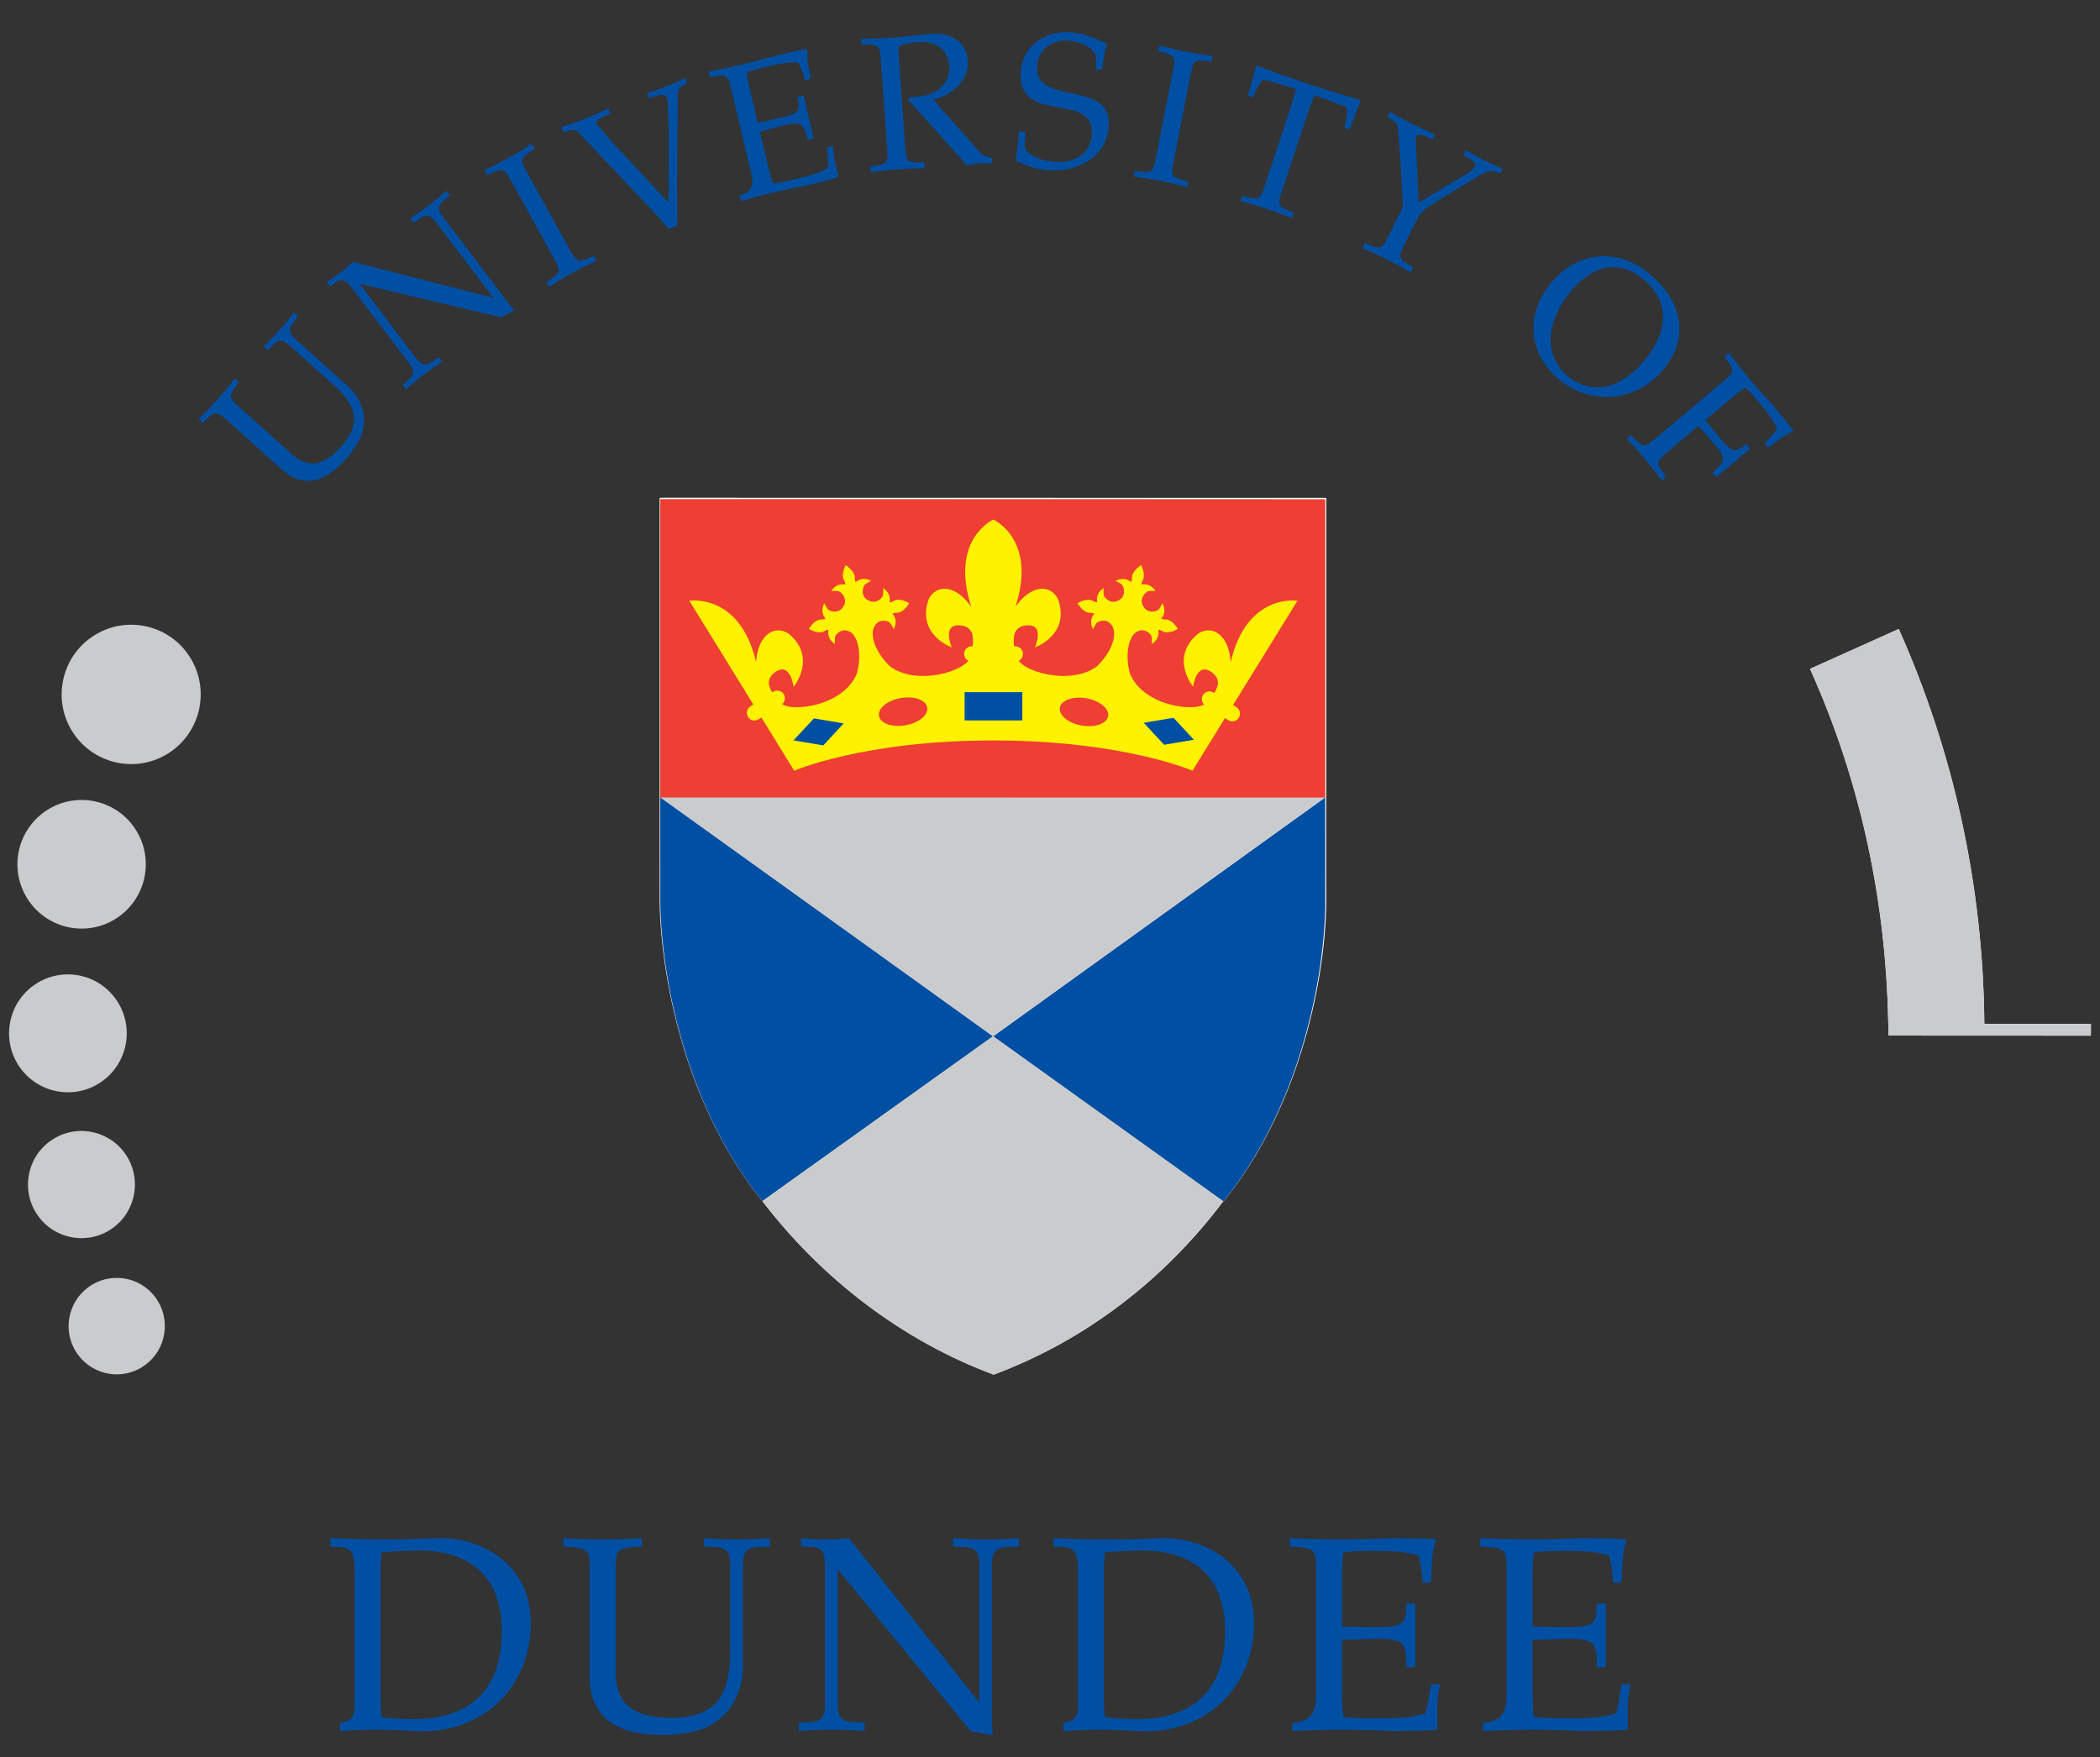 <?xml version="1.0" encoding="UTF-8"?>
<svg xmlns="http://www.w3.org/2000/svg" xmlns:xlink="http://www.w3.org/1999/xlink" width="276pt" height="231pt" viewBox="0 0 276 231" version="1.1">
<rect x="0" y="0" width="276" height="231" fill="#333333" stroke="none"/>
<g id="surface1">
<path style=" stroke:none;fill-rule:evenodd;fill:rgb(100%,100%,100%);fill-opacity:1;" d="M 174.188 65.637 L 86.777 65.621 L 86.777 104.828 L 86.785 119 C 87.055 130.148 90.773 146.297 100.199 157.891 C 107.969 168.023 118.461 176.172 130.594 180.695 C 142.77 176.156 153.09 168.113 160.742 157.926 L 160.781 157.949 C 170.207 146.355 173.926 130.207 174.184 119.148 L 174.172 104.836 L 174.188 104.836 L 174.188 65.637 M 130.531 136.227 L 133.555 138.395 L 130.512 136.219 L 174.125 104.836 L 174.148 104.836 Z M 130.531 136.227 "/>
<path style="fill:none;stroke-width:0.62;stroke-linecap:round;stroke-linejoin:round;stroke:rgb(100%,100%,100%);stroke-opacity:1;stroke-miterlimit:3.864;" d="M 537.709 202.309 L 267.878 202.261 L 267.878 323.107 L 267.902 366.788 C 268.734 401.15 280.214 450.924 309.311 486.659 C 333.295 517.89 365.684 543.006 403.137 556.948 C 440.723 542.958 472.582 518.167 496.204 486.767 L 496.325 486.839 C 525.422 451.104 536.901 401.331 537.697 367.245 L 537.661 323.131 L 537.709 323.131 Z M 402.944 419.884 L 412.278 426.567 L 402.884 419.86 L 537.516 323.131 L 537.589 323.131 Z M 402.944 419.884 " transform="matrix(0.324,0,0,0.324,0,0)"/>
<path style=" stroke:none;fill-rule:evenodd;fill:rgb(0%,30.98%,63.922%);fill-opacity:1;" d="M 130.531 136.227 L 174.172 104.82 L 174.184 119.148 C 173.926 130.207 170.207 146.355 160.781 157.949 L 130.531 136.227 "/>
<path style=" stroke:none;fill-rule:evenodd;fill:rgb(0%,30.98%,63.922%);fill-opacity:1;" d="M 130.512 136.219 L 86.777 104.727 L 86.785 119 C 87.055 130.148 90.773 146.297 100.199 157.891 L 130.512 136.219 "/>
<path style=" stroke:none;fill-rule:evenodd;fill:rgb(79.216%,79.608%,80.392%);fill-opacity:1;" d="M 130.512 136.219 L 86.777 104.828 L 86.949 104.551 L 173.953 104.449 L 174.141 104.82 L 130.512 136.219 "/>
<path style=" stroke:none;fill-rule:evenodd;fill:rgb(93.725%,24.314%,20%);fill-opacity:1;" d="M 174.188 104.836 L 174.188 65.637 L 86.777 65.621 L 86.777 104.828 L 174.188 104.836 "/>
<path style=" stroke:none;fill-rule:nonzero;fill:rgb(79.216%,79.608%,80.392%);fill-opacity:1;" d="M 12.535 83.43 C 16.863 80.824 22.477 82.227 25.074 86.566 C 27.672 90.898 26.273 96.527 21.945 99.133 C 17.621 101.734 12.008 100.332 9.406 95.996 C 6.809 91.66 8.207 86.031 12.535 83.43 "/>
<path style=" stroke:none;fill-rule:nonzero;fill:rgb(79.216%,79.608%,80.392%);fill-opacity:1;" d="M 6.383 106.363 C 10.375 103.961 15.559 105.254 17.957 109.254 C 20.355 113.258 19.062 118.449 15.07 120.855 C 11.074 123.262 5.895 121.965 3.496 117.961 C 1.094 113.961 2.391 108.766 6.383 106.363 "/>
<path style=" stroke:none;fill-rule:nonzero;fill:rgb(79.216%,79.608%,80.392%);fill-opacity:1;" d="M 4.941 129.191 C 8.602 126.984 13.355 128.176 15.555 131.844 C 17.754 135.512 16.566 140.273 12.902 142.473 C 9.242 144.68 4.496 143.488 2.293 139.82 C 0.098 136.152 1.281 131.391 4.941 129.191 "/>
<path style=" stroke:none;fill-rule:nonzero;fill:rgb(79.216%,79.608%,80.392%);fill-opacity:1;" d="M 7.086 149.672 C 10.414 147.668 14.734 148.746 16.73 152.082 C 18.73 155.418 17.652 159.746 14.328 161.75 C 10.996 163.754 6.68 162.676 4.68 159.336 C 2.68 156.004 3.758 151.672 7.086 149.672 "/>
<path style=" stroke:none;fill-rule:nonzero;fill:rgb(79.216%,79.608%,80.392%);fill-opacity:1;" d="M 12.086 168.883 C 15.082 167.078 18.965 168.051 20.766 171.051 C 22.562 174.055 21.594 177.949 18.598 179.75 C 15.605 181.555 11.719 180.586 9.922 177.582 C 8.117 174.582 9.09 170.688 12.086 168.883 "/>
<path style=" stroke:none;fill-rule:evenodd;fill:rgb(79.216%,79.608%,80.392%);fill-opacity:1;" d="M 160.773 157.891 L 130.512 136.219 L 100.203 157.891 C 107.969 168.023 118.461 176.172 130.594 180.695 C 142.785 176.148 153.113 168.094 160.773 157.891 "/>
<path style=" stroke:none;fill-rule:nonzero;fill:rgb(100%,100%,100%);fill-opacity:1;" d="M 249.547 82.68 C 256.641 98.559 260.645 116.117 260.797 134.594 L 274.809 134.582 L 274.797 136.137 L 248.195 136.125 C 248.074 118.699 244.488 102.59 237.891 87.922 L 249.547 82.68 "/>
<path style=" stroke:none;fill-rule:nonzero;fill:rgb(79.216%,79.608%,80.392%);fill-opacity:1;" d="M 249.547 82.68 C 256.641 98.559 260.645 116.117 260.797 134.594 L 274.809 134.582 L 274.797 136.137 L 248.195 136.125 C 248.074 118.699 244.488 102.59 237.891 87.922 Z M 249.547 82.68 "/>
<path style=" stroke:none;fill-rule:evenodd;fill:rgb(0%,30.98%,63.922%);fill-opacity:1;" d="M 38.035 59.41 C 40.59 61.902 42.695 61.094 44.891 58.645 C 45.91 57.5 46.832 55.867 46.445 54.305 C 46.125 52.973 45.137 51.777 43.996 50.754 L 38.055 45.422 C 36.973 44.449 36.5 44.633 35.48 45.773 L 35.191 46.059 L 34.633 45.555 C 35.359 44.855 36.07 44.145 36.734 43.395 C 37.406 42.645 38.039 41.863 38.637 41.082 L 39.199 41.586 L 38.949 41.902 C 37.891 43.082 37.742 43.59 38.828 44.562 L 45.719 50.75 C 46.746 51.672 47.316 52.652 47.711 54.023 C 47.973 54.934 47.84 56.434 47.465 57.309 C 47.07 58.238 46.266 59.441 45.594 60.188 C 44.07 61.891 41.984 63.695 39.516 63.102 C 38.258 62.816 37.586 62.211 36.648 61.371 L 29.926 55.332 C 28.465 54.023 28.352 53.887 26.652 55.602 L 26.094 55.094 C 26.902 54.305 27.727 53.461 28.547 52.543 C 29.367 51.625 30.117 50.715 30.863 49.766 L 31.426 50.27 C 29.91 52.148 30.059 52.246 31.516 53.555 L 38.035 59.41 "/>
<path style=" stroke:none;fill-rule:evenodd;fill:rgb(0%,30.98%,63.922%);fill-opacity:1;" d="M 64.848 39.152 L 57.305 29.211 C 56.422 28.047 55.926 28.145 54.707 29.07 L 54.375 29.293 L 53.918 28.691 C 54.762 28.145 55.594 27.578 56.391 26.969 C 57.188 26.363 57.957 25.711 58.691 25.059 L 59.148 25.66 L 58.844 25.922 C 57.586 26.883 57.344 27.352 58.223 28.512 L 67.012 40.094 L 67.629 40.793 L 65.84 41.715 L 47.281 37.309 L 54.688 47.074 C 55.566 48.234 56.082 48.125 57.344 47.168 L 57.68 46.941 L 58.133 47.547 C 57.309 48.074 56.477 48.645 55.68 49.25 C 54.879 49.859 54.113 50.508 53.359 51.18 L 52.902 50.578 L 53.211 50.312 C 54.43 49.387 54.648 48.934 53.77 47.77 L 46.133 37.707 C 45.254 36.547 44.797 36.609 43.664 37.441 L 43.387 37.652 L 42.926 37.055 C 43.551 36.676 44.141 36.285 44.742 35.832 C 45.32 35.391 45.852 34.926 46.383 34.422 L 64.848 39.152 "/>
<path style=" stroke:none;fill-rule:evenodd;fill:rgb(0%,30.98%,63.922%);fill-opacity:1;" d="M 74.867 32.777 C 75.812 34.496 75.875 34.664 78.043 33.605 L 78.406 34.262 C 77.316 34.781 76.262 35.309 75.184 35.906 C 74.109 36.5 73.102 37.117 72.148 37.73 L 71.785 37.07 C 73.836 35.793 73.727 35.652 72.777 33.938 L 67.203 23.84 C 66.258 22.129 66.195 21.961 64.027 23.02 L 63.664 22.359 C 64.688 21.879 65.742 21.352 66.82 20.754 C 67.895 20.16 68.902 19.543 69.922 18.895 L 70.285 19.551 C 68.234 20.828 68.344 20.973 69.289 22.688 L 74.867 32.777 "/>
<path style=" stroke:none;fill-rule:evenodd;fill:rgb(0%,30.98%,63.922%);fill-opacity:1;" d="M 76.715 18.152 C 75.707 17.09 75.855 16.926 74.5 17.246 L 74.047 17.398 L 73.77 16.699 C 74.824 16.363 75.867 16.004 76.918 15.586 C 77.965 15.168 78.977 14.715 79.973 14.238 L 80.25 14.938 C 77.992 15.781 78.309 16.168 78.656 16.574 L 80.57 18.812 L 87.855 26.602 L 87.902 17.773 L 87.789 14.547 C 87.738 13.055 88.055 11.738 85.289 12.941 L 85.012 12.242 C 85.883 11.977 86.715 11.699 87.578 11.359 C 88.445 11.016 89.242 10.648 90.055 10.242 L 90.332 10.945 C 88.801 11.441 89.094 12.324 89.082 13.52 L 88.98 24.668 L 89.031 29.648 L 87.863 30.109 L 86.754 28.793 L 85.094 26.992 L 76.715 18.152 "/>
<path style=" stroke:none;fill-rule:evenodd;fill:rgb(0%,30.98%,63.922%);fill-opacity:1;" d="M 101.004 22.043 C 101.211 22.922 101.375 23.504 101.621 24.117 C 102.555 24.023 103.801 23.727 104.969 23.449 C 106.289 23.133 107.617 22.766 108.801 22.098 C 108.836 21.699 108.852 21.23 108.801 20.781 L 108.703 19.387 L 109.504 19.195 C 109.531 19.727 109.547 20.449 109.73 21.23 L 110.211 23.262 C 109.336 23.598 107.695 23.965 106.188 24.348 C 104.727 24.613 103.254 24.918 101.766 25.27 C 100.277 25.621 98.848 26.012 97.379 26.441 L 97.199 25.707 C 98.41 25.371 99.168 24.648 98.781 23.008 L 96.117 11.789 C 95.668 9.879 95.648 9.703 93.277 10.141 L 93.102 9.406 C 94.609 9.125 96.086 8.824 97.598 8.465 C 99.113 8.102 100.59 7.699 102.039 7.281 C 103.582 6.941 105.262 6.516 106.117 6.438 C 106.043 7.309 106.129 8.117 106.293 8.902 C 106.41 9.418 106.441 9.848 106.559 10.363 L 105.805 10.543 C 105.551 9.594 105.246 8.945 104.895 8.23 C 103.637 8.141 102.375 8.391 101.156 8.68 C 100.086 8.934 98.938 9.203 98.16 9.523 C 98.207 10.152 98.316 10.723 98.52 11.582 L 99.602 16.148 C 104.938 14.93 105.348 15.145 104.805 12.742 L 105.609 12.551 L 106.949 18.199 L 106.145 18.391 C 105.488 15.629 105.352 15.816 99.883 17.324 L 101.004 22.043 "/>
<path style=" stroke:none;fill-rule:evenodd;fill:rgb(0%,30.98%,63.922%);fill-opacity:1;" d="M 115.762 7.953 C 115.625 6 115.637 5.82 113.227 5.867 L 113.172 5.117 C 114.578 5.09 116.035 5.039 117.508 4.93 C 118.988 4.824 120.434 4.668 121.879 4.488 C 125.32 4.062 127.059 5.828 127.207 7.934 C 127.402 10.664 125.074 12.473 122.676 13.121 L 128.891 20.129 C 129.324 20.578 129.863 20.691 130.371 20.73 L 130.426 21.48 C 129.867 21.445 129.289 21.441 128.715 21.48 C 128.137 21.52 127.59 21.609 127.02 21.727 C 126.582 21.227 126.273 20.801 125.891 20.398 L 119.387 13.156 L 119.457 12.773 C 120.238 12.77 121.012 12.688 121.754 12.508 C 123.484 12.082 124.891 10.621 124.754 8.766 C 124.559 6.059 122.5 5.402 120.645 5.535 C 119.773 5.598 118.828 5.793 118.168 6.039 C 118.051 6.477 118.086 7.004 118.145 7.781 L 118.969 19.285 C 119.109 21.242 119.102 21.418 121.512 21.367 L 121.562 22.121 C 120.355 22.133 119.18 22.168 117.953 22.254 C 116.723 22.344 115.551 22.48 114.43 22.637 L 114.375 21.883 C 116.773 21.586 116.734 21.41 116.594 19.457 L 115.762 7.953 "/>
<path style=" stroke:none;fill-rule:evenodd;fill:rgb(0%,30.98%,63.922%);fill-opacity:1;" d="M 143.996 9.094 C 144.066 8.141 144.117 7.488 143.895 7.066 C 143.301 5.965 141.555 5.43 140.379 5.34 C 138.328 5.184 136.469 6.477 136.305 8.633 C 135.891 14.07 146.191 10.316 145.715 16.605 C 145.391 20.891 141.406 22.656 137.676 22.371 C 136.176 22.254 134.801 21.773 133.469 21.094 C 133.645 20.148 133.785 18.949 133.887 17.977 L 133.938 17.27 L 134.789 17.336 L 134.699 18.516 C 134.656 19.066 134.672 19.547 134.949 19.848 C 135.883 20.801 137.465 21.195 138.742 21.293 C 140.992 21.465 143.293 20.305 143.484 17.824 C 143.941 11.758 133.605 16.668 134.16 9.375 C 134.418 5.941 137.488 3.984 140.711 4.23 C 142.418 4.363 143.949 5.031 145.48 5.75 C 145.375 6.148 145.246 6.539 145.188 6.938 C 145.082 7.688 144.926 8.406 144.844 9.156 L 143.996 9.094 "/>
<path style=" stroke:none;fill-rule:evenodd;fill:rgb(0%,30.98%,63.922%);fill-opacity:1;" d="M 154.258 21.18 C 153.883 23.102 153.824 23.27 156.164 23.855 L 156.023 24.594 C 154.852 24.289 153.707 24.016 152.496 23.781 C 151.293 23.543 150.125 23.363 149.004 23.223 L 149.148 22.48 C 151.535 22.82 151.543 22.641 151.922 20.719 L 154.133 9.398 C 154.508 7.477 154.562 7.309 152.223 6.723 L 152.371 5.98 C 153.465 6.273 154.609 6.551 155.816 6.785 C 157.023 7.023 158.191 7.199 159.387 7.359 L 159.242 8.098 C 156.855 7.758 156.848 7.934 156.469 9.859 L 154.258 21.18 "/>
<path style=" stroke:none;fill-rule:evenodd;fill:rgb(0%,30.98%,63.922%);fill-opacity:1;" d="M 169.625 14.121 C 169.902 13.203 170.156 12.441 170.32 11.703 L 166.613 10.602 C 166.105 10.461 165.797 10.438 165.543 11.043 C 165.258 11.582 164.91 12.156 164.676 12.789 L 163.961 12.555 C 164.109 12.102 164.254 11.668 164.379 11.211 C 164.629 10.367 164.883 9.527 165.105 8.621 C 167.344 9.441 169.59 10.242 171.922 11.02 C 174.23 11.785 176.512 12.488 178.844 13.184 C 178.48 14.043 178.18 14.871 177.879 15.695 C 177.703 16.141 177.562 16.574 177.414 17.027 L 176.703 16.789 C 176.891 16.137 176.953 15.469 177.047 14.867 C 177.203 14.227 176.941 14.062 176.449 13.871 L 172.773 12.52 C 172.465 13.211 172.211 13.973 171.887 14.871 L 168.504 25.078 C 167.891 26.941 167.816 27.098 170.059 27.977 L 169.82 28.691 C 168.703 28.242 167.598 27.824 166.43 27.434 C 165.266 27.047 164.129 26.723 163.035 26.438 L 163.273 25.723 C 165.598 26.359 165.629 26.188 166.246 24.328 L 169.625 14.121 "/>
<path style=" stroke:none;fill-rule:evenodd;fill:rgb(0%,30.98%,63.922%);fill-opacity:1;" d="M 206.055 49.473 C 202.301 46.215 203.758 41.391 206.637 38.07 C 209.332 34.957 212.82 33.961 216.117 36.828 C 219.641 39.891 219.16 43.863 215.902 47.621 C 212.875 51.113 209.402 52.016 206.055 49.473 M 217.129 36.277 C 212.781 32.395 207.422 33.062 204.066 36.934 C 200.316 41.262 200.895 46.422 204.742 49.762 C 208.891 53.371 214.902 52.875 218.438 48.793 C 222.09 44.582 221.18 39.801 217.129 36.277 Z M 217.129 36.277 "/>
<path style=" stroke:none;fill-rule:evenodd;fill:rgb(0%,30.98%,63.922%);fill-opacity:1;" d="M 226.453 50.148 C 227.949 48.883 228.098 48.793 226.645 46.867 L 227.219 46.379 C 228.148 47.602 229.078 48.785 230.078 49.977 C 231.082 51.168 232.105 52.312 233.133 53.414 C 234.137 54.645 235.27 55.949 235.719 56.684 C 234.91 57.012 234.227 57.449 233.602 57.949 C 233.195 58.289 232.824 58.508 232.418 58.844 L 231.918 58.25 C 232.648 57.602 233.09 57.031 233.57 56.395 C 233.082 55.23 232.297 54.219 231.488 53.258 C 230.777 52.41 230.023 51.508 229.391 50.953 C 229.016 51.168 228.621 51.441 228.062 51.91 L 224.125 55.227 C 227.613 59.449 227.609 59.914 229.504 58.344 L 230.039 58.98 L 225.605 62.719 L 225.07 62.086 C 227.242 60.254 227.012 60.219 223.203 56.004 L 219.176 59.402 C 217.68 60.664 217.527 60.762 218.984 62.684 L 218.41 63.168 C 217.691 62.199 216.969 61.266 216.176 60.32 C 215.383 59.379 214.586 58.512 213.805 57.691 L 214.379 57.207 C 216.027 58.973 216.145 58.836 217.645 57.578 L 226.453 50.148 "/>
<path style=" stroke:none;fill-rule:evenodd;fill:rgb(0%,30.98%,63.922%);fill-opacity:1;" d="M 50.023 207.121 C 50.023 205.812 50.059 204.871 50.168 204.035 C 51.801 203.961 53.395 203.812 54.992 203.812 C 61.23 203.812 65.945 206.762 65.945 214.422 C 65.945 221.074 62.828 226.227 53.574 225.98 C 52.27 225.941 51.18 225.867 50.168 225.723 C 50.023 224.781 50.023 223.688 50.023 222.637 L 50.023 207.121 M 46.605 224.309 C 46.605 225.871 45.988 226.227 44.684 226.477 L 44.684 227.551 C 46.281 227.441 47.879 227.375 49.512 227.375 C 51.145 227.375 52.742 227.441 54.34 227.551 C 63.047 228.129 69.766 222.09 69.766 213.336 C 69.766 206.285 64.238 202.113 57.492 202.188 C 55.172 202.297 52.852 202.363 50.457 202.363 C 48.062 202.363 45.734 202.297 43.414 202.188 L 43.414 203.309 C 46.281 203.348 46.605 203.562 46.605 206.977 Z M 46.605 224.309 "/>
<path style=" stroke:none;fill-rule:evenodd;fill:rgb(0%,30.98%,63.922%);fill-opacity:1;" d="M 80.918 219.184 C 80.703 224.324 83.602 225.809 88.352 225.809 C 90.562 225.809 93.211 225.23 94.516 223.312 C 95.641 221.684 95.969 219.473 95.969 217.266 L 95.969 205.75 C 95.969 203.648 95.316 203.324 93.102 203.324 L 92.523 203.285 L 92.523 202.195 C 93.973 202.305 95.422 202.355 96.879 202.355 C 98.332 202.355 99.781 202.305 101.195 202.195 L 101.195 203.285 L 100.613 203.324 C 98.332 203.324 97.641 203.648 97.641 205.75 L 97.641 219.109 C 97.641 221.102 97.133 222.66 96.039 224.395 C 95.316 225.555 93.57 226.867 92.27 227.301 C 90.891 227.777 88.824 228.07 87.375 228.07 C 84.074 228.07 80.125 227.559 78.395 224.324 C 77.492 222.695 77.492 221.391 77.492 219.582 L 77.492 206.547 C 77.492 203.723 77.527 203.469 74.051 203.285 L 74.051 202.195 C 75.68 202.305 77.383 202.355 79.152 202.355 C 80.918 202.355 82.625 202.305 84.363 202.195 L 84.363 203.285 C 80.883 203.469 80.918 203.723 80.918 206.547 L 80.918 219.184 "/>
<path style=" stroke:none;fill-rule:evenodd;fill:rgb(0%,30.98%,63.922%);fill-opacity:1;" d="M 128.688 223.766 L 128.688 205.75 C 128.688 203.648 128.035 203.324 125.824 203.324 L 125.242 203.285 L 125.242 202.195 C 126.695 202.305 128.145 202.375 129.598 202.375 C 131.051 202.375 132.5 202.305 133.914 202.195 L 133.914 203.285 L 133.336 203.324 C 131.051 203.324 130.363 203.648 130.363 205.75 L 130.363 226.738 L 130.469 228.09 L 127.602 227.582 L 110.094 206.297 L 110.094 223.984 C 110.094 226.086 110.781 226.41 113.066 226.41 L 113.648 226.449 L 113.648 227.543 C 112.234 227.434 110.781 227.379 109.328 227.379 C 107.875 227.379 106.426 227.434 104.977 227.543 L 104.977 226.449 L 105.555 226.41 C 107.77 226.41 108.422 226.086 108.422 223.984 L 108.422 205.75 C 108.422 203.648 107.84 203.324 105.809 203.285 L 105.305 203.285 L 105.305 202.195 C 106.355 202.305 107.371 202.355 108.457 202.355 C 109.508 202.355 110.527 202.305 111.582 202.195 L 128.688 223.766 "/>
<path style=" stroke:none;fill-rule:evenodd;fill:rgb(0%,30.98%,63.922%);fill-opacity:1;" d="M 145.082 207.121 C 145.082 205.812 145.121 204.871 145.23 204.035 C 146.859 203.961 148.457 203.812 150.055 203.812 C 156.293 203.812 161.008 206.762 161.008 214.422 C 161.008 221.074 157.887 226.227 148.641 225.98 C 147.332 225.941 146.246 225.867 145.23 225.723 C 145.082 224.781 145.082 223.688 145.082 222.637 L 145.082 207.121 M 141.668 224.309 C 141.668 225.871 141.055 226.227 139.75 226.477 L 139.75 227.551 C 141.34 227.441 142.938 227.375 144.578 227.375 C 146.207 227.375 147.805 227.441 149.398 227.551 C 158.105 228.129 164.832 222.09 164.832 213.336 C 164.832 206.285 159.305 202.113 152.559 202.188 C 150.234 202.297 147.914 202.363 145.52 202.363 C 143.121 202.363 140.797 202.297 138.48 202.188 L 138.48 203.309 C 141.34 203.348 141.672 203.562 141.672 206.977 L 141.672 224.309 Z M 141.668 224.309 "/>
<path style=" stroke:none;fill-rule:evenodd;fill:rgb(0%,30.98%,63.922%);fill-opacity:1;" d="M 176.387 222.566 C 176.387 223.871 176.426 224.742 176.57 225.688 C 177.906 225.867 179.754 225.867 181.492 225.867 C 183.449 225.867 185.438 225.793 187.312 225.25 C 187.492 224.707 187.672 224.055 187.738 223.402 L 188.062 221.406 L 189.258 221.406 C 189.113 222.168 188.895 223.184 188.895 224.344 L 188.895 227.363 C 187.566 227.547 185.148 227.508 182.906 227.547 C 180.77 227.438 178.598 227.379 176.387 227.379 C 174.188 227.379 172.055 227.438 169.844 227.547 L 169.844 226.449 C 171.656 226.379 172.961 225.613 172.961 223.184 L 172.961 206.547 C 172.961 203.723 172.996 203.469 169.52 203.289 L 169.52 202.195 C 171.73 202.305 173.898 202.355 176.137 202.355 C 178.383 202.355 180.586 202.305 182.758 202.195 C 185.043 202.23 187.527 202.195 188.75 202.379 C 188.352 203.582 188.207 204.738 188.172 205.898 C 188.172 206.656 188.062 207.273 188.062 208.035 L 186.957 208.035 C 186.922 206.621 186.703 205.609 186.453 204.484 C 184.715 203.945 182.867 203.871 181.059 203.871 C 179.465 203.871 177.766 203.871 176.57 204.055 C 176.426 204.957 176.387 205.789 176.387 207.055 L 176.387 213.824 C 184.281 213.898 184.789 214.332 184.824 210.785 L 186.016 210.785 L 186.016 219.156 L 184.824 219.156 C 184.824 215.059 184.574 215.277 176.387 215.566 L 176.387 222.566 "/>
<path style=" stroke:none;fill-rule:evenodd;fill:rgb(0%,30.98%,63.922%);fill-opacity:1;" d="M 201.434 222.566 C 201.434 223.871 201.469 224.742 201.609 225.688 C 202.953 225.867 204.797 225.867 206.535 225.867 C 208.492 225.867 210.48 225.793 212.359 225.25 C 212.535 224.707 212.715 224.055 212.785 223.402 L 213.105 221.406 L 214.301 221.406 C 214.156 222.168 213.938 223.184 213.938 224.344 L 213.938 227.363 C 212.609 227.547 210.191 227.508 207.949 227.547 C 205.812 227.438 203.641 227.379 201.434 227.379 C 199.23 227.379 197.098 227.438 194.891 227.547 L 194.891 226.449 C 196.699 226.379 198.004 225.613 198.004 223.184 L 198.004 206.547 C 198.004 203.723 198.039 203.469 194.562 203.289 L 194.562 202.195 C 196.773 202.305 198.941 202.355 201.18 202.355 C 203.422 202.355 205.629 202.305 207.805 202.195 C 210.086 202.23 212.57 202.195 213.793 202.379 C 213.398 203.582 213.25 204.738 213.215 205.898 C 213.215 206.656 213.105 207.273 213.105 208.035 L 212 208.035 C 211.965 206.621 211.75 205.609 211.496 204.484 C 209.758 203.945 207.914 203.871 206.102 203.871 C 204.508 203.871 202.809 203.871 201.609 204.055 C 201.469 204.957 201.434 205.789 201.434 207.055 L 201.434 213.824 C 209.324 213.898 209.828 214.332 209.867 210.785 L 211.059 210.785 L 211.059 219.156 L 209.867 219.156 C 209.867 215.059 209.613 215.277 201.434 215.566 L 201.434 222.566 "/>
<path style=" stroke:none;fill-rule:evenodd;fill:rgb(100%,94.902%,0%);fill-opacity:1;" d="M 130.578 97.332 L 130.504 97.332 C 113.504 97.332 104.387 101.312 104.387 101.312 L 90.594 78.965 C 90.594 78.965 97.258 77.914 99.367 87.035 C 99.598 83.469 101.777 82.062 103.664 83.297 C 107.461 86.492 104.301 90.281 104.301 90.281 C 104.301 90.281 103.883 86.855 101.824 88.398 C 100.668 89.238 101.137 90.277 101.137 90.277 C 101.137 90.277 101.453 91.355 102.781 92.531 C 103.875 93.547 110.711 92.988 112.605 88.574 C 113.305 86.031 112.777 83.629 111.711 83.047 C 110.645 82.465 109.93 83.355 109.805 83.578 C 109.676 83.801 109.742 84.656 109.742 84.656 C 109.742 84.656 108.676 84.066 108.879 82.867 C 108.918 82.625 108.211 83.051 108.066 83.086 C 107.297 83.281 106.309 82.672 106.309 82.672 C 106.309 82.672 106.871 81.676 107.645 81.465 C 107.781 81.426 108.609 81.457 108.453 81.266 C 107.699 80.312 108.34 79.281 108.34 79.281 C 108.34 79.281 108.703 80.059 108.918 80.191 C 109.141 80.324 110.195 80.758 110.844 79.727 C 111.492 78.695 110.547 77.883 110.324 77.754 C 110.105 77.625 109.25 77.691 109.25 77.691 C 109.25 77.691 109.836 76.625 111.035 76.828 C 111.273 76.867 110.852 76.16 110.816 76.02 C 110.621 75.246 111.145 74.281 111.145 74.281 C 111.145 74.281 112.109 74.891 112.316 75.66 C 112.355 75.797 112.328 76.625 112.52 76.473 C 113.469 75.711 114.5 76.355 114.5 76.355 C 114.5 76.355 113.719 76.719 113.59 76.938 C 113.461 77.156 113.023 78.328 114.094 78.91 C 115.16 79.496 115.871 78.602 116 78.383 C 116.129 78.16 116.062 77.305 116.062 77.305 C 116.062 77.305 117.129 77.891 116.926 79.09 C 116.887 79.336 117.594 78.906 117.73 78.875 C 118.508 78.68 119.496 79.285 119.496 79.285 C 119.496 79.285 118.926 80.316 118.156 80.523 C 118.016 80.562 117.188 80.531 117.344 80.723 C 118.102 81.676 117.457 82.711 117.457 82.711 C 117.457 82.711 117.098 81.926 116.879 81.797 C 116.66 81.664 115.605 81.234 114.957 82.262 C 114.309 83.293 114.824 85.461 116.926 87.555 C 120.371 90.223 127.188 88.27 127.555 86.246 C 128.086 84.551 127.805 83.465 127.805 83.465 C 127.805 83.465 127.668 82.336 126.25 82.211 C 123.688 81.941 125.094 85.098 125.094 85.098 C 125.094 85.098 120.438 83.48 122.047 78.781 C 123.035 76.754 125.625 76.832 127.652 79.773 C 124.777 70.863 130.555 68.297 130.555 68.297 L 130.559 68.297 C 130.559 68.297 136.34 70.863 133.461 79.773 C 135.492 76.832 138.082 76.754 139.07 78.781 C 140.68 83.48 136.02 85.098 136.02 85.098 C 136.02 85.098 137.426 81.941 134.867 82.211 C 133.445 82.336 133.312 83.465 133.312 83.465 C 133.312 83.465 133.031 84.551 133.562 86.246 C 133.926 88.27 140.762 90.223 144.207 87.555 C 146.309 85.461 146.812 83.293 146.164 82.262 C 145.512 81.234 144.457 81.664 144.238 81.797 C 144.02 81.926 143.66 82.711 143.66 82.711 C 143.66 82.711 143.016 81.676 143.773 80.723 C 143.926 80.531 143.102 80.562 142.965 80.523 C 142.191 80.316 141.625 79.285 141.625 79.285 C 141.625 79.285 142.613 78.68 143.383 78.875 C 143.52 78.906 144.23 79.336 144.191 79.09 C 143.988 77.891 145.055 77.305 145.055 77.305 C 145.055 77.305 144.988 78.16 145.113 78.383 C 145.246 78.602 145.953 79.496 147.023 78.91 C 148.09 78.328 147.66 77.156 147.527 76.938 C 147.398 76.719 146.621 76.355 146.621 76.355 C 146.621 76.355 147.648 75.711 148.602 76.473 C 148.793 76.625 148.762 75.797 148.801 75.66 C 149.008 74.891 149.969 74.281 149.969 74.281 C 149.969 74.281 150.496 75.246 150.301 76.02 C 150.266 76.16 149.84 76.867 150.082 76.828 C 151.277 76.625 151.871 77.691 151.871 77.691 C 151.871 77.691 151.012 77.625 150.793 77.754 C 150.57 77.883 149.625 78.695 150.277 79.727 C 150.922 80.758 151.98 80.324 152.199 80.191 C 152.418 80.059 152.777 79.281 152.777 79.281 C 152.777 79.281 153.418 80.312 152.664 81.266 C 152.508 81.457 153.336 81.426 153.477 81.465 C 154.242 81.676 154.809 82.672 154.809 82.672 C 154.809 82.672 153.82 83.281 153.047 83.086 C 152.91 83.051 152.199 82.625 152.242 82.867 C 152.445 84.066 151.379 84.656 151.379 84.656 C 151.379 84.656 151.445 83.801 151.316 83.578 C 151.188 83.355 150.477 82.465 149.41 83.047 C 148.34 83.629 147.812 86.031 148.516 88.574 C 150.406 92.988 157.242 93.547 158.336 92.531 C 159.664 91.355 159.98 90.277 159.98 90.277 C 159.98 90.277 160.445 89.238 159.293 88.398 C 157.23 86.855 156.816 90.281 156.816 90.281 C 156.816 90.281 153.656 86.492 157.453 83.297 C 159.34 82.062 161.523 83.469 161.746 87.035 C 163.863 77.914 170.523 78.965 170.523 78.965 L 156.727 101.312 C 156.727 101.312 147.582 97.332 130.578 97.332 "/>
<path style=" stroke:none;fill-rule:evenodd;fill:rgb(93.725%,24.314%,20%);fill-opacity:1;" d="M 115.527 94.109 C 115.352 93.121 116.625 92.066 118.379 91.762 C 120.125 91.453 121.684 92.004 121.859 92.992 C 122.035 93.98 120.754 95.031 119.008 95.336 C 117.258 95.645 115.699 95.098 115.527 94.109 "/>
<path style=" stroke:none;fill-rule:evenodd;fill:rgb(93.725%,24.314%,20%);fill-opacity:1;" d="M 145.637 94.137 C 145.812 93.152 144.531 92.102 142.785 91.789 C 141.035 91.484 139.477 92.035 139.301 93.023 C 139.133 94.012 140.406 95.062 142.156 95.367 C 143.906 95.68 145.465 95.125 145.637 94.137 "/>
<path style=" stroke:none;fill-rule:evenodd;fill:rgb(0%,30.98%,63.922%);fill-opacity:1;" d="M 150.316 95.012 L 154.234 94.352 L 156.91 97.242 L 152.996 97.898 L 150.316 95.012 "/>
<path style=" stroke:none;fill-rule:evenodd;fill:rgb(0%,30.98%,63.922%);fill-opacity:1;" d="M 110.883 95.094 L 106.969 94.434 L 104.289 97.324 L 108.203 97.984 L 110.883 95.094 "/>
<path style=" stroke:none;fill-rule:nonzero;fill:rgb(0%,30.98%,63.922%);fill-opacity:1;" d="M 126.777 90.984 L 134.363 90.984 L 134.363 94.699 L 126.777 94.699 Z M 126.777 90.984 "/>
<path style=" stroke:none;fill-rule:evenodd;fill:rgb(100%,94.902%,0%);fill-opacity:1;" d="M 102.703 92.625 C 103.168 92.328 103.305 91.703 103.004 91.234 C 102.703 90.766 102.082 90.633 101.617 90.93 L 98.617 92.855 C 98.152 93.152 98.016 93.777 98.312 94.246 C 98.613 94.715 99.238 94.848 99.703 94.551 L 102.703 92.625 "/>
<path style=" stroke:none;fill-rule:evenodd;fill:rgb(100%,94.902%,0%);fill-opacity:1;" d="M 158.418 92.738 C 157.949 92.438 157.816 91.812 158.113 91.348 C 158.414 90.879 159.039 90.742 159.504 91.043 L 162.5 92.965 C 162.969 93.266 163.105 93.887 162.805 94.355 C 162.504 94.824 161.883 94.961 161.414 94.66 L 158.418 92.738 "/>
<path style=" stroke:none;fill-rule:evenodd;fill:rgb(100%,94.902%,0%);fill-opacity:1;" d="M 133.438 86.969 C 133.996 86.969 134.445 86.516 134.445 85.957 C 134.445 85.402 133.996 84.953 133.438 84.953 L 127.715 84.949 C 127.16 84.949 126.707 85.402 126.707 85.957 C 126.707 86.516 127.16 86.965 127.711 86.965 L 133.438 86.969 "/>
<path style=" stroke:none;fill-rule:evenodd;fill:rgb(0%,30.98%,63.922%);fill-opacity:1;" d="M 192.293 23.137 C 193.723 22.184 195.051 21.668 192.309 20.41 L 192.648 19.734 C 193.422 20.207 194.191 20.633 195.023 21.051 C 195.852 21.465 196.656 21.828 197.5 22.164 L 197.164 22.836 C 195.77 22.027 194.926 22.762 193.133 23.883 C 193.133 23.883 188.305 26.699 187.281 27.52 C 186.719 27.969 186.395 28.508 186.129 29.047 L 184.629 32.051 C 183.758 33.801 183.656 33.945 185.754 35.137 L 185.418 35.809 C 184.371 35.203 183.336 34.641 182.238 34.09 C 181.141 33.543 180.07 33.051 179.02 32.609 L 179.359 31.938 C 181.57 32.902 181.625 32.734 182.496 30.984 L 184.141 27.688 C 184.23 27.508 184.367 27.238 184.379 26.938 L 184.031 20.879 L 183.805 17.762 C 183.59 16.246 183.879 16.398 182.734 15.602 L 182.32 15.363 L 182.656 14.688 C 183.609 15.254 184.582 15.777 185.59 16.285 C 186.602 16.789 187.605 17.25 188.625 17.672 L 188.289 18.352 C 186.16 17.227 186.133 17.785 186.07 18.309 L 186.117 19.332 L 186.461 26.633 L 190.594 24.133 L 192.293 23.137 "/>
</g>
</svg>
